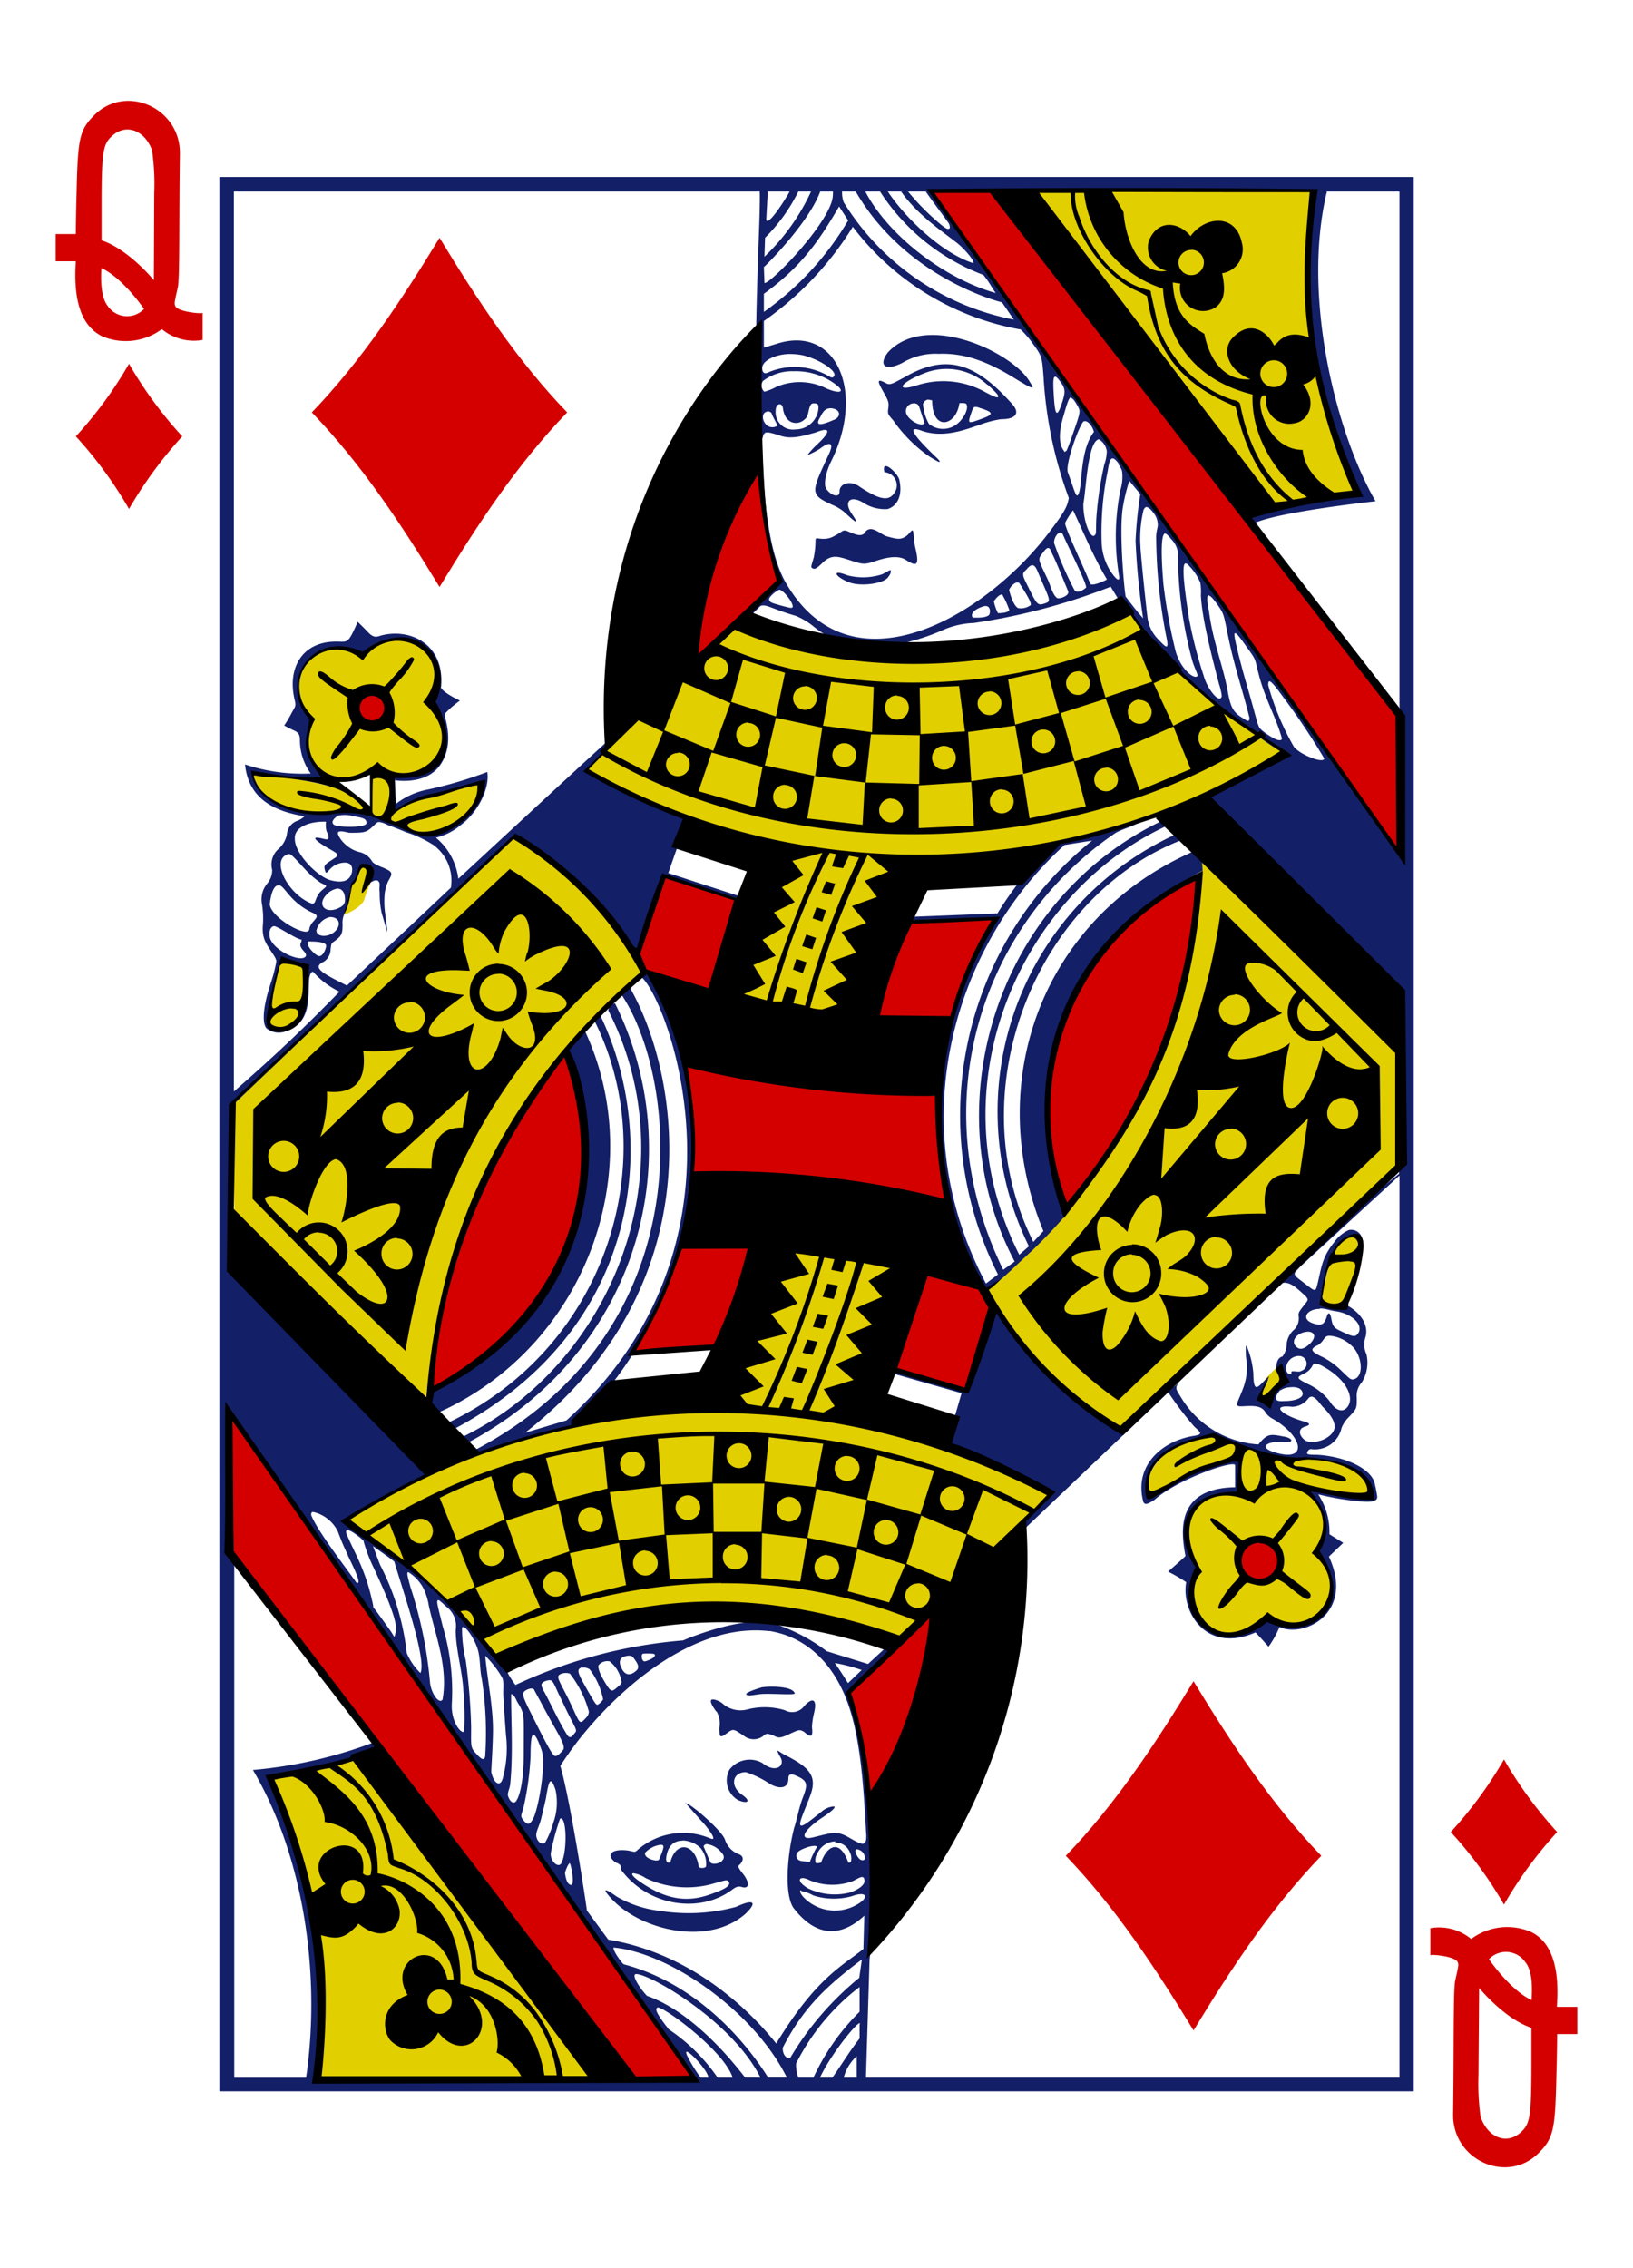 <svg id="Layer_1" data-name="Layer 1" xmlns="http://www.w3.org/2000/svg" viewBox="0 0 180 250"><defs><style>.cls-1{fill:#e2cf00;}.cls-2{fill:#d40000;}.cls-3{fill:#131f67;}</style></defs><title>all_cards</title><g id="g7107"><path id="path6307-8" class="cls-1" d="M113.25,21.08s20.45,29.46,27.38,34.68c.51.24,9.06-1.39,9.06-1.39-4.38-10.45-7.2-21.27-4.36-33.39Zm11.36,46.58c-14.09,4-28.16,7.7-43.44,1.24L64.48,85c-.13.42,20.16,9.16,20.5,8.14-10,26.69,5.57,31.54,15.44,2.17,12.93-1.69,28.44-3.43,41.26-12.3A60.75,60.75,0,0,1,124.61,67.66ZM39.84,72.42c-5.34-3.27-9.52,3.45-5.61,6.81-.46,2-.61,4.88,1.29,6.17,1.75,1.1,5-.05,5.49,0,0,0,.08,3.53-.19,3.52-.51,0-2.42-1.64-3.59-2-4-1.19-9.59-1.78-9.49-1.57s-1,1.15,3.45,3.93c1.65,1,6.87-.13,11,1.18,2.53.79,4.8,2.06,6.18,1.4,3.62-1,5-5.7,4.79-5.67-.12-.14-11,2.78-9.94,3.3l0-4.1c4.27.47,8.13-2.62,3.93-7.91,3.13-3.1-1.25-10.48-7.3-5Zm17.8,18.73c-10.51,10.56-32,30.37-32,30.37l.23,14.79,21,18.72c1.66-19.87,13-38.42,23.77-47.69C71.63,104.52,59.92,92.14,57.64,91.15ZM132.5,94.8c-1.58,12.22-3,28.88-23.81,47.4,3.6,6.11,8.19,12.34,14.79,15.31.47,1.05,19.08-19.19,30.52-28.77l-.06-13ZM38.79,97.42c0,.27-.81,3.48-1,3.39,0,.18,2.12-.78,2.36-1.66s.7-1.82.73-2C40.4,93.88,39.5,96.23,38.79,97.42ZM31,106a17.51,17.51,0,0,0-1.2,7.34c3.72,1.85,4.73-5.87,3.73-6.61A10.3,10.3,0,0,0,31,106Zm115,35.43c-.34,1.54-.27,2,.42,2.3,1.2.52,1.75-.11,2.71-2.62.58-1.5,1.09-3.74.63-4.64-2.28-1.58-3.49,3.79-3.75,5Zm-65.1,13c-15.28,2.41-30.57,3.9-42.7,13.34,1.37-.16,16.07,13.6,16.83,15.54,22.48-10.94,44.3-2.68,44.3-2.68l16.45-15.8c.63-.3-17.89-7.9-21.38-9.18,12.62-33.85-7.36-28.76-13.5-1.22ZM141,150.49a12.21,12.21,0,0,0-2.28,2.57l.79,1.26,2-2.2Zm-14.39,14.24c2.12-.95,9.63-4.59,10-3.75l-.16,3.64c-1.15-.38-8.58.85-4.28,8.48-2.71,6.07,3.32,9.2,7.54,5.19,8.84,3,7.66-5.8,5.83-7.22,1.44-2.23-.37-7-1.27-7,0,0,7.72,1.74,7,.37a6.63,6.63,0,0,0-2.49-2.85c-2-1.31-5.45-.84-8.26-1.42-3-.63-4.94-1.7-7.47-1.85-3.81.35-7.37,3.68-6.37,6.4Zm-86,28.63L30,196.19a78.19,78.19,0,0,1,4.63,15.05,73,73,0,0,1,.29,18.12l30.86.15Z"/><path id="path6309-7" class="cls-2" d="M68.32,229.4c-13.54-19.26-26.09-37.59-42.75-57.79,0,0,0-7.8.08-15.55l51.18,73.15Zm27.42-31.1a80.68,80.68,0,0,0-2.26-11.81l9.34-8.78C101.81,185.56,100.27,191.58,95.74,198.3Zm44.66-27.68c2.09,2.77-1.44,4.3-2.77,3.07C134.93,171.19,138.88,168.61,140.4,170.62ZM47.74,153.18c-1.55,1,2.79-24.14,14.69-37.13C69.68,136.72,56.9,148.31,47.74,153.18Zm58.74-.09L98.57,151l3.72-11s7.64,1.73,7,4A83.63,83.63,0,0,1,106.48,153.09Zm-36.61-4.24a68.1,68.1,0,0,0,5.27-11.33l7.92-.17-4,10.92Zm47.66-15.47c-6.12-12.14,1.09-31.36,14.4-36.66A58.27,58.27,0,0,1,117.53,133.38ZM76.4,129.93a62.33,62.33,0,0,0-.83-12.84,154.81,154.81,0,0,0,27.83,3.7l1,11.63A128,128,0,0,0,76.4,129.93Zm20.21-17.72a59.32,59.32,0,0,1,3.63-10.53l9.65-.45c0-.19-4.12,6.39-5.09,11.15-1.54-.17-8.19-.17-8.19-.17Zm-18.28-2.87c-2.81-1-6.66-1.27-8.16-3.44l2.93-9.24,8.67,2.65ZM102.67,21.1l6.79-.06s32.65,41.64,44.89,57.85c-.41,1.65.14,15.63.14,15.63C137.15,70.2,102.67,21.1,102.67,21.1ZM40.05,79.21a1.53,1.53,0,1,1,2.29-1.94C43.4,78.81,41,80.24,40.05,79.21Zm36.64-6.83c.1-9.65,7-21.1,6.9-20.81-.08,0,1,9.43,2.29,12.41C85.53,64.5,77,73,76.69,72.38Z"/><path id="path6311-0" class="cls-3" d="M24.18,19.51v211H155.83v-211Zm120.57,1.6c-1.07,11.68-1.26,20.72,4.83,32.83-1.1,1.15-9.38,1.48-12,2.84,0,.32.67.89.67.89,2.73-1.27,13.37-2.42,13.37-2.42-4.46-7.74-8.12-22.72-5.36-34.14h8V77.49s.1,10.72.33,16.83c-4.09-5.26-9.36-12.48-12.9-17.94-4.3-6-9.08-13.09-14-19.71-1.45-2.09-3.51-4.8-5.19-7.24-2.65-3.77-4.84-6.69-7.58-10.75-2.93-4.2-5.73-8-9.21-12.89-2.95-4.15-3.09-4.68-3.09-4.68Zm-50.43,0c5,8.62,13.89,11.64,16.13,12.22l1.3,1.9A28.37,28.37,0,0,1,93,22.3a3.12,3.12,0,0,1-.18-1.19Zm-4.92,0a23.56,23.56,0,0,1-5.14,7.19l.07-2.09A19.24,19.24,0,0,0,88,21.11Zm2.41,0a3.27,3.27,0,0,1-.13,1.11c-1.06,3.39-7.6,9.84-7.42,8.87l-.06-1.66c0,.07,4.92-4.79,6.21-8.32Zm-4.77,0c-.51.95-2.41,3.9-2.58,3.11l.17-3.11Zm15,0c.82,1.19,1.57,2.16,2.44,3.37a1,1,0,0,1,.22.62c-.14.33-.53.08-1.61-.88a26.48,26.48,0,0,1-3-3.11Zm-6.63,0H97a23.39,23.39,0,0,0,11.38,9.19c.55.61,1.14,1.72,1.38,2C104.17,30.75,97.92,26,95.38,21.11Zm3.91,0c1.78,2.55,4.56,4.41,6.12,5.63.85.66,2,2,1.85,2.27-3.48-1.1-7.56-5.05-9.43-7.9Zm-6.83,1.65,1,1.54A32.76,32.76,0,0,1,84.2,34.38l0-2c4.46-3.2,6.39-6.41,8.28-9.6ZM94,25a29.77,29.77,0,0,0,18.51,11.32,11,11,0,0,1,1.35,1.58c1,1.38,1,1.44,1.17,3.7a45.81,45.81,0,0,0,2.78,13.29c-.17.88-.32,1.33-2,3.56-6.93,9.33-21.69,18.15-29,6.11-2.42-3.86-2.66-11.25-2.81-15.86,0,0,0-.33.06-.41.18-.84.42-.71,1.73-.35,1.33.57,2.71.11,4.12-.27,1.61-.65,1.74-.15.19,1.29a10.35,10.35,0,0,0-1.12,1.22,9.32,9.32,0,0,0,1.37-.7c1.23-.94,1.53-.58,1.07.45-2,4.37-2.29,4.55.44,5.77a4.79,4.79,0,0,1,1.28.81c1.87,1.75,1.2.81.67,0-.8-1.26-.07-1.92,1.28-1.14a4.37,4.37,0,0,0,2.75.74c1.26-.41,1.64-1.78,1.27-3.29-.3-.84-2-2.31-1.62-.77a1.45,1.45,0,0,1,1,2.4c-.67.91-1.88.42-3.73-.8-1-.76-2.27-.37-2.22.57,0,.63-.87.49-1.45-.32-.33-.45-.1-1.74.5-3,3.84-7.69.61-15.15-6-13l-1.39.42,0-2.94A35.11,35.11,0,0,0,94,25ZM97.91,38.8c-1,1.21-.65,2.28,1.55,1.2a7.07,7.07,0,0,1,4-1c2.77-.1,5.26.77,8.34,2.66,2,1.24,2.33,1.34,1.78.56C111.93,39,102.19,34.25,97.91,38.8Zm-9.41.36c1.92.48,3.77,1.75,3.45,2.28-.12.18-.23.22-.48.09a7.47,7.47,0,0,0-6.89-.44c-.36.15-.56-.08-.56-.51,0-.84,1.42-1.5,2.9-1.56A7.32,7.32,0,0,1,88.5,39.16ZM99.67,41.6c-1.14.59-1.54.91-2,.64-1.16-.63-.91-.13-.19,1.15.51.9.5,1.08.43,1.63s-.07.63.51,1.27a16.08,16.08,0,0,0,3.83,3.9,10.57,10.57,0,0,0,1.24.73c.16,0,.1-.13-.19-.41-2.1-2-3.75-3.82-1.62-3,2.49.81,4.86-.2,6.8-.86a11.36,11.36,0,0,1,1.83-.44c1.79,0,2.21-.75,1.07-1.88C107.47,40,104.25,38.93,99.67,41.6Zm9.2.81c.8.74,1.23,1.14,1.15,1.33s-.71-.14-1.74-.69a9.45,9.45,0,0,0-7.39-.52c-2.29.66-1.61-.38.94-1.37a6.64,6.64,0,0,1,7,1.25ZM87.51,40.92a7.3,7.3,0,0,1,4.78,1.59c.85.73.23.9-1.15.33a6.56,6.56,0,0,0-5.56-.2,6.42,6.42,0,0,1-1.33.54A.94.94,0,0,1,84.09,42,5.33,5.33,0,0,1,87.51,40.92Zm28.8.6c.13,0,.32.21.61.61.52.73.54,1.09.11,2.37-.53,1.57-.74,1.31-.87-.87C116.07,42.21,116.07,41.51,116.31,41.52Zm1.74,2.36c.2,0,.43.32.8,1,.26.51.2.66-.61,3-.34,1-.66,1.78-.67,1.78-.25.2-.22.18-.32,0-.58-.73-.54-2.17,0-3.89.37-1.31.58-2,.84-2Zm-15.75.17c.06,0,.45.08.45.08,0,3.51,2.68,2.8,3,.31,0,0,.67-.07.77.1.32.52-.42,2-1.54,2.51a2.48,2.48,0,0,1-2.59-.33,5.25,5.25,0,0,1-.65-2.19.69.69,0,0,1,.52-.48Zm-1.62.41h.08a.55.55,0,0,1,.57.41l.58,1.78c-.43.51-2.06-.52-2.06-1.3a.87.87,0,0,1,.83-.89Zm-11.06,0c.41,0,.56,0,.6.39a2.51,2.51,0,0,1-2.53,2.48,1.91,1.91,0,0,1-2.19-2.06c0-.84.72-.94.8-.28.23,1.91,1.87,2,2.61,1C89.19,45.54,89.13,44.52,89.62,44.46Zm17.89.39a1.39,1.39,0,0,1,.5.12c1.51.47,1.55.7.26,1.17-1.53.55-1.63.62-1.27-.45C107.2,45.1,107.26,44.86,107.51,44.85ZM91.58,45c1.11.07,1.21,1,.23,1.32-1.46.64-2,.6-1.39-.35C90.73,45.32,91,45,91.58,45Zm-7,.33a.77.77,0,0,1,.45.17c.17.51.45.9.67,1.42a1,1,0,0,1-1.12,0c-.7-.56-.58-1.53,0-1.54Zm35,1.09c.44,0,.88.69,1,1.19-1.51,1.94-1.28,5.56-1.63,6.65-.3.88-.4.12-1.24-2.18-.34-.93,1.37-5.55,1.77-5.65Zm1.55,2a1.83,1.83,0,0,1,.87,1.33,4.83,4.83,0,0,1-.28,1.46,39.91,39.91,0,0,0-.87,5.82c-.06.93,0,1.77-.1,1.85-.45.89-1.41-1.5-1.33-3.4.3-1.52.47-6.85,1.71-7.06Zm2.13,2.74a2.28,2.28,0,0,1,.42.77A4.9,4.9,0,0,1,123.5,54a26.2,26.2,0,0,0-.14,9.53c.09.69-.4.34-1.13-.86a6.43,6.43,0,0,1-.79-2.65,33.35,33.35,0,0,1,.65-8.06c.19-1.12.32-2.1,1.23-.84ZM124.48,53l1.21,1.46a46.12,46.12,0,0,0-.52,5.14,80.35,80.35,0,0,0,.83,8.55c-.74-.83-1.09-1.32-1.91-2.37-.09,0-.8-7.18-.31-9.93a20,20,0,0,1,.7-2.85Zm1.9,2.9c.2,0,.46.22.79.67a2.06,2.06,0,0,1,.45,1.26c0,.38-.17.67-.18,1.33a59,59,0,0,0,1.18,11.32c.24,1.29-.22.76-1-.06a4.2,4.2,0,0,1-1.09-2.09c-.08-.21-.83-7.53-.82-8.08a13.13,13.13,0,0,1,.35-4.08C126.16,56,126.26,55.88,126.38,55.88Zm-4.41,8s-1.41.73-1.79.47c-.59-1.62-2.75-6-2.78-6.73a8.4,8.4,0,0,1,.88-1.4C119.47,58.76,120.54,61.39,122,63.84Zm-26.6-5.21c-.43.5-.94.29-2-.16-.53-.16-.45.05-1.32.5a2.35,2.35,0,0,1-1.36.36c-.59,0-.8-.21-.8.2a9.9,9.9,0,0,1-.18,1.8c-.19.73-.35,1.05-.25,1.17.3.28.55.11,1.18-.5,1-1,1.76-.72,2.93-.35,1.33.43,1.61.59,2.82.17,1.72-.6,2.76-.6,3.45-.17,1.18.75,1.54.71,1.05-1.35-.16-.66-.17-1.68-.27-1.86s-.41.37-.72.58c-.6.41-.91.4-2.27,0C96.87,58.72,96,57.86,95.37,58.63Zm21.8.26c.53,1.24,2.62,5.35,2.55,5.81-.4.37-1,.63-1.27.31A36.81,36.81,0,0,1,116.24,60c-.25-.51.51-1.81.93-1.07Zm11.22-.15c.15,0,.45.29.68.6a2.56,2.56,0,0,1,.78,2.09,44.74,44.74,0,0,0,1.6,11.43c.21.66.6,1.46.56,1.57-.36.51-2-.85-2.48-2.93a60.14,60.14,0,0,1-1.29-7.18c-.27-3.16-.27-5.41.15-5.58Zm-12.53,2c.6,1.15,1.36,3.15,1.87,4.35.23.51-1,.93-1.23.75-.48-.36-.7-1.35-1-2-1-2.16-1.17-2.21-.62-2.88C115.2,60.59,115.61,60,115.86,60.79Zm14.88,1.32c.09,0,.21.09.35.27a5.91,5.91,0,0,1,1.22,1.85,7,7,0,0,1,.06,1.42c.11,1.89.61,4.46,2,9.74a7.11,7.11,0,0,1,.3,1.29c-.13,1-1.56-.61-2-2.23a48.74,48.74,0,0,1-1.62-6.36c-.53-3.45-.83-6-.36-6Zm-16.14,1.4c1.19,2.75,1.28,2.75.54,3s-.84.15-1.76-1.73c-.68-1.36-.81-1.54-.25-2C114,61.7,114.23,62.67,114.6,63.51Zm-16.49-.66c-.14,0-.53.3-.93.46a6.83,6.83,0,0,1-3.78.09c-1.87-.75-1.34.23.32.82,1.28.43,3.84.1,4.23-.7C98.19,63.26,98.28,62.85,98.11,62.85Zm14.27,1.45c1.06,1.63,1.37,2.28,1.2,2.41a1.84,1.84,0,0,1-1.35.31c-.44-.21-.81-1.22-1-2C111.36,64.63,112.05,63.94,112.38,64.3ZM85.89,65c.48,0,1.7,1.64,1.46,1.94-.07.15-.53,0-1.61-.29-.36-.13-1.17-.24-.92-.76A3,3,0,0,1,85.89,65Zm25.36,2.25c-.11.28-.91.35-1.25.33a5,5,0,0,1-.45-1.29c.12-.24.66-.86.93-.74A9.25,9.25,0,0,1,111.25,67.24Zm22-1.59c.17,0,.46.31.9.92.82,1.17.71,1.09,1.29,3.87.67,3.17,1.47,5.42,2.28,8.65,0,.54-.21.4-.81,0-1-.59-1.3-1.25-1.6-3-.53-2.83-1.64-5.46-2.06-8.8-.23-1.11-.24-1.71,0-1.71Zm-24.59,1.14c.58,0,.5.86.34,1-.43.37-1.59.26-1.78.28C106.76,67.37,108.28,66.81,108.65,66.79Zm27.52,3c.17,0,.63.66,1.48,1.85s.64,1,1.13,2.85c.69,2.6,1.83,4.48,2.51,6.88,0,.27-.34.24-.66.11a7,7,0,0,1-1.69-1.13c-.36-.38-.36-.87-1.42-4.51-.38-1.31-.48-1.65-1-3.65-.4-1.66-.58-2.43-.39-2.4ZM47.49,77.58c2.78,5.1,1.75,7.36-4.23,8.07-.43-.06,0,2.61,0,3.81,3-1.71,6.63-2.11,10-3.18-.91,2.9-2.51,6.19-7.34,5.68-5.06-3.89-11-1.55-15-3.13a5.3,5.3,0,0,1-3.06-3.66c2.63.26,5.6.82,8.15.64-2.78-2.14-2-5.1-1.58-6.46-3.26-4.09-.54-8.7,4.2-7.63A9.89,9.89,0,0,1,40,72.3c4.57-4.07,9.86-.24,7.51,5.28Zm92.43-2.48c.19,0,.61.47,1.45,1.64a76.82,76.82,0,0,1,4.6,6.87c-.11.6-2.7-.45-3.35-1.3a29,29,0,0,1-2.83-6.79C139.79,75.26,139.82,75.11,139.92,75.1ZM38.75,89.94c1.29.19,1.66.29,1.64.8s-3.13.48-3.57.17.1-.81.44-1a3.41,3.41,0,0,1,1.49,0Zm89.49.46c-18.13,8.53-25.56,31.25-16.4,48.65l-1.26.91c-9-18.4-2.3-38.12,12.28-48.08.6-.42,1.9-.74,2.51-1.14,0,0-6,1.35-8,2.13a5,5,0,0,0-2.89,1.81,39.87,39.87,0,0,0-4.54,6l-9.36.37v.35l9.19-.21c-9.46,15.53-7.13,30.31-1.29,40.65l.14.1c.34.22,1.24-.43,3.09-2.18.76-.72,1.73-1.62,2.14-2a54.28,54.28,0,0,0,3.9-4.16c-6.36-12.93-.09-29.95,14.81-37.63a15.16,15.16,0,0,0-.16-1.65s-.57-.51-.9-.45c-16.59,7.28-23.24,25.37-16.49,41.82l-1.11,1.2c-8.48-17,.62-38.32,16.48-44.35,0-.39-.35-.88-.77-.58a33.61,33.61,0,0,0-16.2,45.41l-1.06.93c-9.55-18.89.51-40.05,16.28-47.28.46-.11-.42-.68-.42-.68Zm-92.31.17s-.12,1,.24,1.35c.16.72-.1.64-.71.49-1.51-.35-.33.5.9,1.19s1,.66,0,1.33c-.71.45-.64.62-.54,1,.14.51.24.17.53-.1A2.27,2.27,0,0,1,38,95.08c.83,0,.91.66.76,1.18-.32,1.08-1.44,1-2.36.75-1.5-.44-3.94-3-3.9-4.55C32.4,91.09,34.28,90.51,35.93,90.57Zm6.74.34c.58.21,1.31.49,2.11.83a12.57,12.57,0,0,1,3,1.4,4.88,4.88,0,0,1,1.92,4.7L38.24,108.63,37,108c-1.92-1-2.38-1.49-1.31-2a1.65,1.65,0,0,0,.75-1.38c.1-.73.06-.61.51-.94.77-.59.8-.83.81-1.81a2.3,2.3,0,0,1,.3-1.34,6,6,0,0,0,.52-1.77c0-.12,0-.44,0-.55a1.67,1.67,0,0,1,.46-.92,4.1,4.1,0,0,0,.47-1c.32-.9.26-.77.78-.67.74.15.63.58.55,1.27,0,.34-.26.57-.18.5a2.71,2.71,0,0,1,.65-.34c.24-.06.48,0,.54.4,0,.21-.06.59,0,.89a10.17,10.17,0,0,0,.22,2.29c.85,2.91.68,2.51.39.08a9.35,9.35,0,0,1-.06-2.14,4.33,4.33,0,0,1,.4-1.46c.5-.87.52-1-.56-1.47-.41-.16-1.1-.44-1.24-.72a2.17,2.17,0,0,0-1.36-1c-1.64-.38-2.6-2-2.36-2.2s.81,0,1.23.07c1.5,0,1.82,0,2.48-.6.35-.3.51-.57.79-.59a3,3,0,0,1,.9.3Zm77.71,1.74A38.84,38.84,0,0,0,110,140.47l-1.32,1c-9.62-18.11-3.16-37.65,8.66-48.33ZM31.83,94.13c.27,0,.57.37,1.64,1.51a10.24,10.24,0,0,0,1.88,1.67c.9.43.7.26-.05,1-.76.87-.34,1.59-1.26,1.15C31.66,98.32,30,95,31.53,94.24A.93.93,0,0,1,31.83,94.13Zm-1.19,3.46a.41.41,0,0,1,.19,0c.29.07.65.62,1,1a7.44,7.44,0,0,0,2.4,1.91c.84.37.86.46.27,1.11a2,2,0,0,0-.39.68c0,.15-.06.36-.24.39-.93.18-4-1.69-4.14-3C29.86,98.52,30.17,97.62,30.64,97.59Zm6.55.35c.53,0,.85.47.84,1.24,0,.53-.3.75-.91,1-1.32.49-2.12-.45-1.21-1.48A2.1,2.1,0,0,1,37.19,97.94Zm-.8,3.14c1,0,1.27.84.55,1.56s-2.06.67-2.06-.07A1.93,1.93,0,0,1,36.39,101.08Zm-6.14,1c.67.2,2.3,1.37,3,1.5,0,.4-.44.51.23,1.25.31.33.34.56.07.71-.82.43-3.65-.94-3.84-2.35C29.64,102.5,29.87,102.1,30.25,102.08Zm3.7,1.69c1,0,2.07.07,2,.53s-.44,1.23-.88,1.06a1.82,1.82,0,0,1-.58-.44C33.93,104.42,33.79,103.76,34,103.77Zm36.83,4c2.83,2.56,13.14,29.3-8.34,48.79l-4.56,1.36C78.51,141.8,75.08,118.88,69.51,109c0-.29-.08-.26-.59.21s-.5.49-.32.56c6.29,9.65,8.64,36.9-16.14,50-.41.43.43.37.43.37,0-.36,11.15-3.05,10.37-3.12,10.36-9.12,19.38-30.89,8.15-49.86-.27-.18-.63.59-.63.59Zm-3.58,3-.15.6c9,17.59.41,39.15-16.3,47.12a5.15,5.15,0,0,0,.89.49c19-10.18,24.42-31.71,16.15-48.39Zm-1.5,1.24-.11.64c7.44,15,1.54,35.75-16.23,44.18-.17.91,0,.64.84.6,20.55-11,22.48-31.88,16-45.45Zm-1.28,1.8c-.58.76-1.64,1.16-2,2.14,6,15.73-1.74,30.88-14.81,37.26,0,.79-.58,2.75.81,2.44,16.14-7.29,23.16-26.66,16.1-41.91Zm81.07,30.41c.59,0,1.12.22,1.67.3,2,.25,3.31,1.71,2.41,2.6-.29.29-.7.12-2-.51-.6-.3-.7-.57-.82-1.23s-.31-.87-.51-.25-.42,1-1.11.84C143.21,145.58,143.94,144.26,145.49,144.27ZM124,157.66c-4.81-2.72-10.76-7.63-14.16-13.21a81.74,81.74,0,0,0-3.67,8.91l-7.56-2.1-.08.16,7.46,2.14-.72,2.48c-.08.27-1.24,3.1-1.24,3.1l11.67,5.43a19.74,19.74,0,0,1-2.52,2.9,2.28,2.28,0,0,0-.58,1.36l16.17-15.37a37,37,0,0,0,2.87,3.78c.72.66.95.82.1,1-3.8.56-6.75,3.42-5.72,7.27.16.43.5.27,1.22-.18,2.52-2.28,8.69-4.39,8.9-3.85l0,2.45c-6.63.1-5.95,5-5.47,7.57,0,.06-1.92,1.73-1.92,1.73a16.15,16.15,0,0,1,2,1.16c-.58,3.24,2.19,7.95,7.64,5.54.47.48.92,1,1.44,1.57a10.7,10.7,0,0,0,1.2-2.16c2.71,1.22,8.32-1.51,5.45-7.77l1.58-1.51-1.52-.95a7.57,7.57,0,0,0-1.24-4.4,29.27,29.27,0,0,0,4.45.76h0c1.17.1,2.15.13,2.05-.57a15.12,15.12,0,0,0-.31-1.55c-.57-1.64-3.49-2.85-6.33-3-.47,0-1,0-1.07-.13s.15-.54.46-.49a3,3,0,0,0,3.32-2.33,3.44,3.44,0,0,1,.83-1.23c.81-.88.87-.86.85-2.13a2.2,2.2,0,0,1,.56-1.68,4.1,4.1,0,0,0,.51-3.09,2.5,2.5,0,0,1-.14-1.78c.48-1.47-.57-2.81-1.94-3.58-.11,0-.08.08-.17.19a4.12,4.12,0,0,1-2.77-.51c-.31-.15,1.06-8.12,3.91-7.41.48.29.68,1.67.64,1.7.13,0,.2-.81,0-1.36a1.24,1.24,0,0,0-1.48-.94A4,4,0,0,0,147,137c-1.33,1.69-1.34,2.77-1.79,4.57-.21.85-.24.8-1.42-.12-.84-.66-1.26-.87-1-1.26.13-.17.68-.72.68-.72l10.79-9.9V229H95.45l.4-13.06c1.1-9-.83-27.75-2.28-29.52,1.12-1.26,4.61-4.29,4.41-4.43l-.46-.28-1.84,1.7L91.13,182a19.82,19.82,0,0,0-6-3.1c-3.35-.86-9.82,1.88-9.82,1.91a53.8,53.8,0,0,0-18.49,4.91A8.93,8.93,0,0,1,55.77,184c-5.33-7.38-10.56-11.52-17.71-16.57l9.06-5L25.65,140.11,25.46,122l31.1-29.63c.18-.51,9.92,6.86,13.54,12.85a72.35,72.35,0,0,1,3.07-8.47c.12-.26,6.19,2.24,8,2.35a.71.71,0,0,0,.49-.27l-8-2.6,1.64-4.68s.57-1.27-.07-1.48c-3.66-1.18-7.09-3.26-10.58-5,0,0,1.63-1.8,1.66-1.88s.68-1,.52-1.38C65,83.45,50.52,96.86,50.52,96.86a7,7,0,0,0-2.47-4.53A6.47,6.47,0,0,0,50.71,91c2.13-1.54,3.29-4.3,3-5.91A46.12,46.12,0,0,1,47.28,87a8.28,8.28,0,0,0-3.63,1.6L43.53,86s3.43.6,5-1.69c1.37-2,.8-4.25.49-5.41,0-.25,0-.22.55-.77.44-.4,1.12-.91,1.12-.91s-1.78-.82-2.08-1.42c.48-4.76-3.34-6.6-6.57-5.76-.6.19-.89.3-1.61-.5-.1-.12-1-1-1-1s-.38.87-.58,1.25c-.63,1.25-.81.87-2.17.94-3.46.17-5,3-4.21,6.37.19.8.1.68-.43,1.69-.27.52-.71,1.18-.71,1.18s.64.35,1.07.54c.63.28.66.61.66,1.24a6.35,6.35,0,0,0,1.19,3.51,20,20,0,0,1-7.24-1c.38,3.76,3.16,5.16,6.56,5.71a2.71,2.71,0,0,1-.73.48A1.72,1.72,0,0,0,31.62,92a2.92,2.92,0,0,1-.86,1.52A2.27,2.27,0,0,0,30,95.87a2.27,2.27,0,0,1-.54,1.51,2.74,2.74,0,0,0-.58,2.29,9.71,9.71,0,0,1,.1,2.27c-.14,1.56.42,2.15,1.13,3.25.46.71.36.73.26,1.25-.26,1.24-.53,1.88-.8,2.82-.62,2.11-.65,3.72-.14,4.13a2.15,2.15,0,0,0,2,.31c3-.93,2.49-3.88,2.65-5.86.09-.51.26-.75.43-.73a9.29,9.29,0,0,0,2.91,2.2c-4,4.07-6.57,6.56-11.64,11V21.11H83.74s.06.83-.08,4.41c-.25,7.29-.56,14.93-.08,22.36a67.23,67.23,0,0,0,.4,7.65c.36,2.48.52,5.15,1.68,7.46.47,1.25.49,1.15-1.29,2.79a7,7,0,0,0-1.59,1.81s0,.24.1.14.73-.71.8-.8c.49-.56,1.29.17,4,.94A7.55,7.55,0,0,1,89.61,69c4.11,3.45,9.9,2.37,14.22.49a9.26,9.26,0,0,1,3.5-.82,68.64,68.64,0,0,0,15.1-4l.95,1.56a.63.63,0,0,1,.62.33c4.2,7.91,17.92,17,17.68,16.53l-9,5c6.53,8,21.54,21.68,21.54,21.68v19.6a131.51,131.51,0,0,0-11.48,10.44c-1,1-1.73,1.57-1.35,1.59.92-.14,1.71.76,2.45,1.38.47.53.36.48-.19,1.2-.38.5-.52.64-.52,1a1.76,1.76,0,0,1-.62,1.7,2.47,2.47,0,0,0-.68,1.38,2.4,2.4,0,0,1-.47,1.46c-.67.14-.74,1.12-.62,1.56a1.42,1.42,0,0,1,.45,1.3c-1.35,1.46-2.77,2.73-1.86.68a6,6,0,0,0,.55-1.39s-.65.67-1,1c-.52.48-.71.2-.73-1.29a9.65,9.65,0,0,0-.73-3c-.11-.17-.13.12-.08,1.21a6.42,6.42,0,0,1-.26,3.27c-.69,1.93-1.17,2.2-.06,2.14s1.93-.08,2.39.55a2.21,2.21,0,0,0,.78.78,8,8,0,0,1,2,1.52c1.55,1.68,1.11,3.18-1.89,2.16-1.58-.53-.55-1.21,1.15-1.05,1,.09,1.22-.29.32-.57-1.68-.31-2-.5-3.06.82a10.76,10.76,0,0,1-8.52-5.17c-.53-.88-.69-1-.32-1.55.14-.2.05-.14-.2.14s-.92.5-1.14.69c-1.57,1.56-3.15,3.23-4.56,4.49Zm20.26-10.88c.79.09.77.75.06,1.39s-1.11.6-1.49.22C142.22,147.73,143.06,146.77,144.3,146.78Zm2.3.45a4,4,0,0,1,2.41,1.09c1.15,1,1.41,3.27.36,3.67-.45.16-.52,0-1.46-.89a8.37,8.37,0,0,0-2-1.48c-1.38-.65-1.56-.9-.62-1.35a1.8,1.8,0,0,0,.57-.53C146.09,147.36,146.16,147.24,146.6,147.23Zm-1.5,3.08a2.16,2.16,0,0,1,.81.32c2.34,1.28,3.48,3.27,2.69,4.4-.52.74-1.36.46-2-.59a6.44,6.44,0,0,0-2.42-1.9c-1.25-.63-1.28-.72-.37-1.16a1.83,1.83,0,0,0,.83-.74c.21-.37.23-.34.47-.33Zm.75,4.76c1.76,1.75,1.56,2.7.41,3.42-.78.49-2,.61-2.45.2-.67-.58-.65-1.24.09-1.45s.43-.43-.22-.59c-2.29-.65-3.7-1.86-1.2-1.59a2.31,2.31,0,0,0,1.78-.93c.54-.65,1.27.62,1.59.94Zm-120.53.67L76.79,229H35.2c1.46-11.65-1.48-24.58-5.36-33A126,126,0,0,0,42.14,193L41.32,192a50,50,0,0,1-13.44,3.09c5.55,9.42,7.53,22.41,5.86,33.92H25.82V172.13Zm9.22,10.91a4,4,0,0,1,2.76,2.2,24.43,24.43,0,0,0,1.05,2.48c0,.2,1.8,3.42,1,3.14C37.8,172.35,35,168.75,34.3,167,34.3,166.76,34.33,166.65,34.54,166.65Zm5.57,3.21a17,17,0,0,0,1.07,2.84c1.11,2.39,2.83,6.14,2.48,7.2-.23.72,0,.68-.62-.2-.31-.44-1.27-1.78-1.5-2.09-.57-.75-.19-.06-.51-1.29-.77-3.47-2-5.29-2.82-7.32C37.93,168,39.74,169.48,40.11,169.86Zm1,.53c.15.11,2.2,1.54,2.4,1.75.73,2.57,3.62,10.8,2.87,12.26a6.61,6.61,0,0,1-1.51-2.21,27.69,27.69,0,0,0-2.93-9.7C41.55,171.61,41.25,170.73,41.1,170.39ZM45,173.28A4.69,4.69,0,0,1,46.64,175a6.91,6.91,0,0,1,.63,2c.74,3.35,2.15,6.76,1.51,10.34-.39.53-1.25-.68-1.38-1.88a46.54,46.54,0,0,0-2.16-10.53C45,174,44.77,173.31,45,173.28Zm3.28,3.08c.14,0,.42.26.89.71a2.68,2.68,0,0,1,1.06,2.6c0,2.1.73,4.49.84,6.61a31,31,0,0,1,.1,4.56c-.27.37-1.46-1-1.37-3a25,25,0,0,0-1-8.59c-.49-2-.74-2.82-.53-2.86Zm95.23-12.46c3.69,2.36,2.39,6.71,1.6,7.25,5.09,6.41-2.82,9.69-5.33,7.38-3.72,3.68-10.1.6-7.64-5.47,0,0-4.67-8.88,4.54-8.29,0,0,.16-3.59-.1-3.76-3.29-.22-7.76,2.94-9,3.81-.7.42-.86.22-.86.22-.17-1.86-.18-2.72.58-3.76,1.33-1.81,3.52-2.42,6.4-3.05,3.56,1.09,7,2.81,10.26,2.54a11.34,11.34,0,0,1,5.44,1.25c1.19.56,1.81,2.65,1.81,2.65C149.27,165.65,143.46,163.9,143.46,163.9Zm-1.75-13.18a1.43,1.43,0,0,1,1.45-1.26.84.84,0,0,1,.23,1.64c-.25.21-1.06-.09-1.1.13.06.39-.34.23-.42.09A1,1,0,0,1,141.71,150.72Zm-.59,2.51a2,2,0,0,1,1-.32c.55-.06,1.26,0,1.41.6s-.93.9-1.82.91c-.45,0-1,.1-1.1-.22s.31-.84.49-1ZM29.57,112.7c.71-2.46.27-3.84,1.45-6.88l2.89,1a16.3,16.3,0,0,1-.46,4.64C32.87,113.07,31,114.4,29.57,112.7Zm21.49,66.63c.34,0,1.18,1.23,1.55,2.31s.24,2.28.49,3.37a39,39,0,0,1,.38,8.55c-.08.56-.44.34-.93-.2-.72-.77-.62-.79-.62-3a65.89,65.89,0,0,0-.59-7.34,15.26,15.26,0,0,1-.41-3.63C51,179.36,51,179.32,51.06,179.33Zm33.74.44c3.72.59,6.69,3.12,8.39,7.28s2,10,2.3,15.32c0,1.27-.54.95-1.92.16s-1.82-.52-4,0c-1.37.31-1.25-.62,1-2.15.77-.5,1.66-1.17,1.37-1.27a2.25,2.25,0,0,0-1.33.53c-2.21,1.78-2.81,2.22-2.17.49.16-.44.67-1.66.88-2.24.8-2.17-.12-3.1-2.84-4.48-.68-.34-1.13-.92-.45.28.56,1-.59,1.78-2,.63a2.82,2.82,0,0,0-3.62.73,2.51,2.51,0,0,0,.94,3.36c1.08.46,1.48.13.44-.59-1.35-.93-1.08-2.49.42-2.49a10.66,10.66,0,0,1,2.69,1.32c1.19.64,2,.37,2-.59,0-.64.37-.59,1.15-.2,1.05.52.94,1,.38,2.44-.37,1-.56,2.16-.91,3.22-.88,3.56-1,7.59,0,8.85,2.61,3.35,5.38,3,7.75.78l-.1,3.67c-2.42,1.93-5.25,3.25-9.61,10.42-1.52-1.9-8-9.69-18.51-11.45l-2.36-3.21c0-.2-1.76-11.95-2.93-15.94,0,0,1.29-2,2.47-3.41,4.7-5.77,12.64-12.37,20.57-11.44Zm-13.65,3.34c-.4.13-.53-.67-.31-.83a6.21,6.21,0,0,1,1.14,0C72.34,182.32,72.34,182.73,71.15,183.11Zm-17.66-.6a11.21,11.21,0,0,1,1.79,2.28c.34.5.15,1.34.2,2.16.07,1.17.2,3.1.29,4.28a12.41,12.41,0,0,1-.4,4.94c-.34.84-1,.26-1.22-.88,0-.28.19-3.11.19-4.66C54.34,188,53.65,184.65,53.49,182.51Zm15.84,0a.45.45,0,0,1,.45.16c.56.72.79,1.15.28,1.54-.68.57-1.3.43-1.68-.65C68.14,182.78,68.71,182.53,69.33,182.49Zm-2.09.64a3.51,3.51,0,0,1,1.27,2.24c0,.21-.23.39-.63.72s-.54.35-1-.36c-.7-1.1-1-1.83-.9-2.21A1.26,1.26,0,0,1,67.24,183.13Zm24.74.14a20.06,20.06,0,0,1,3,.78l-1.51,1.45C93,184.75,92.51,184,92,183.27ZM65,184a8.07,8.07,0,0,1,1.48,3.31,1.62,1.62,0,0,1-.6.59c-.18.05-.35-.27-1-1.38-1.09-1.92-1.41-2.47-.84-2.7A1.28,1.28,0,0,1,65,184Zm-2.2.45a11.92,11.92,0,0,1,2.11,4.21,1,1,0,0,1-.22.58c-.92,1-.68.82-2.05-2-1.15-2.29-1.45-2.52-.69-2.78a1.5,1.5,0,0,1,.85,0Zm-2.18.75c.4,0,.51.66,1.29,2.18,1.3,2.86,1.79,3.26,1.5,3.57-.37.46-.58.78-.93.22-.78-1.27-1.56-2.9-2.29-4.33-.59-1.06-.64-1.19-.27-1.45a1.37,1.37,0,0,1,.7-.19Zm23.27.81c-.49.14-2.46.76-1.26.87.25,0,.87-.13,1.3-.16,1.22-.08,3.76.15,3.67-.08C87.34,185.78,84.53,185.86,83.87,186Zm-25,.27s.32.61.63,1.16c1.86,3.56,2.89,4.86,2.56,5.43-.27.34-.69.77-.94.67s-.93-1.34-2.26-4-1.51-2.94-.8-3.29c.28-.13.63-.23.81,0ZM57,187.56c.85,1.38.74,1.2.73,5.69,0,2.79-.37,4.58-.83,5.26-.25.36-.68.15-.9-.55-.1-.32.18-.8.24-1.31.33-3.37.1-6.73.1-9.91C56.64,186.71,56.9,187.34,57,187.56Zm22,1.1a2.62,2.62,0,0,1,.29,1.78c0,1.07.08,1.15.82.61s.71-.51,1.89.28a1.73,1.73,0,0,0,2.15,0c.4-.37.54-.2,1.07-.06.59.32.76.37,2-.24.85-.37.88-.42,1.39-.16.88.78,1,.5.89-.52a8,8,0,0,1,.21-1.45c.45-1.81-.27-1.83-1.21-.68a1.67,1.67,0,0,1-2,.28,7.64,7.64,0,0,0-4.09-.09,3,3,0,0,1-2.81-.68c-.35-.29-1.13-.55-1.22-.33s.09.58.57,1.25ZM58.8,191.2c.19,0,.48.52.9,1.7.55,1.52-.41,6.82-1,7.68-.3.46-.5.74-1.12-.1-.25-.38-.06-.49.19-1.53a32.81,32.81,0,0,0,.71-5.34c0-1.55.09-2.36.3-2.41Zm1.92,5.14c.14,0,.3.31.51.92a6.61,6.61,0,0,1-.24,3.65,10,10,0,0,1-.86,2.11c-.13.35-.83.23-1-.56-.12-.51.3-1.13.5-1.93s.44-1.82.55-2.33C60.37,197,60.52,196.33,60.72,196.34Zm14.87,2.35h-.06s1.45,1.64,1.85,2.09c.21.18,2,2.34.88,1.84A7.65,7.65,0,0,0,70.17,204c-.25.24-.46,0-1.23-.06-1.56-.12-2.13.5-1.18,1.27.15.12.45.17.59.36s.09.49.15.57c3,4,8.64,4.79,12.17,2.17.44-.33.69-.44,1.1-.32.82.24.89-.44.17-1.4-.32-.41-.71-.89-.48-1,.45-.39.67-1-.11-1.25a2.54,2.54,0,0,1-1.44-1.58c-.35-1-3.8-4-4.32-4Zm-13.76,1.75c.66,0,.69,3.86,0,5-.38.45-1.23-.38-1.11-1.23a27.07,27.07,0,0,1,1-3.72.3.3,0,0,1,.18-.09Zm13.43,2.42a3,3,0,0,1,1.91.78,2.74,2.74,0,0,1,.66,2.06c-.07.25-.75.24-.81.05-.38-2.55-2.46-2.93-3.12-.54,0,0-.43.37-.48-.33.14-1.36.78-2,1.84-2Zm16.76.22a1.71,1.71,0,0,1,1.62,1,1.58,1.58,0,0,1,.16,1.12c-.07.16-.29.09-.29.09-1.06-2.89-2.5-1.55-3,0,0,0-.54.17-.61,0a1.32,1.32,0,0,1,.19-1,2.26,2.26,0,0,1,2-1.33Zm-14.13.18a2.41,2.41,0,0,1,1.49.77c.49.48.53.78.14,1.14-.23.22-1.07.43-1.24.05l-.7-1.64c-.07-.16.14-.31.31-.32Zm-5.09.08c.42,0,.5.1-.15,1.62-.14.33-1.83-.15-1.51-.78A2.8,2.8,0,0,1,72.8,203.34Zm16.9.12a.45.45,0,0,1,.36.09,10.35,10.35,0,0,0-.79,1.67c-.6-.08-1.32,0-1.45-.48s.12-.75,1-1.07A3.1,3.1,0,0,1,89.7,203.46Zm4.93.41a1,1,0,0,1,.71,1c-.06.21-.36.22-.58.05a1.66,1.66,0,0,1-.48-.9C94.35,203.8,94.43,203.8,94.63,203.87Zm-31.82,1.49c.19.37.55,2.45.13,2.4s-.59-.73-.66-1.3C62.27,206.34,62.63,205.37,62.81,205.36Zm7,1.11a3.31,3.31,0,0,1,1.35.53,10.61,10.61,0,0,0,7.13.71c1.44-.38,1.81-.59,2-.35.34.42-.2.84-2.23,1.52-2.23.74-4.54.62-7.58-1.52-.82-.57-.92-.85-.68-.89Zm25.42.58c.38.7-.91,1.36-1.56,1.55a6.78,6.78,0,0,1-4.66-.49l-.28-.19c-1-.72-.57-1.23.5-.68a6.51,6.51,0,0,0,4.74.11C94.63,207.05,95.05,206.67,95.26,207.05Zm-28.45,1.31c-.13,0,.09.35.54.83,3.13,3.5,10.61,5.41,14.81,1.79,1.31-1.23,1.11-1.78-1-.8a20,20,0,0,1-8.38.44A12.29,12.29,0,0,1,68,209.06c-.73-.52-1.11-.73-1.22-.7Zm21.61.1a3.61,3.61,0,0,1,1.25.46,7.42,7.42,0,0,0,4.27.08c1.66-.62,2,.16.42,1a4.79,4.79,0,0,1-5.59-.72c-.44-.39-.67-.88-.48-.92C88.31,208.39,88.39,208.46,88.42,208.46Zm-20.78,6.2c6.18.56,15.49,7,19.12,14.33H84.67c-3.65-5.77-9.26-10.74-15.92-12.48-.27-.2-1.25-1.59-1.11-1.85ZM95,216l-.29,2a33.27,33.27,0,0,0-7.64,8.88c-.58,0-.86-.73-.77-1.21,2.25-4.42,4.94-6.87,8.7-9.69ZM70.1,217.59c1.41-.1,10.62,5.17,13.72,11.4H82.13c-3.49-4.53-7.37-7.81-10.81-9C70.48,219.11,69.56,217.63,70.1,217.59ZM94.75,219v2.74A24.86,24.86,0,0,0,89.66,229H88a3.9,3.9,0,0,1-.25-1.55,24.28,24.28,0,0,1,7-8.44Zm-14,10H79.1a20.13,20.13,0,0,0-5.38-5.32c-.78-1-1.65-2.16-1.3-2.35,0-.71,7.35,4.56,8.34,7.67Zm14-5.9,0,1.58c-1.12,1.43-2.06,3-3,4.32H90.38c1.29-2.77,4.52-6.65,4.41-5.9Zm-19,3.06c.51.14,2.38,2.25,2.32,2.84h-.84a16.93,16.93,0,0,1-1.36-2.17c-.21-.39-.34-.74-.12-.67Zm18.68.49h0V229H93a4.8,4.8,0,0,1,1.42-2.35Z"/><path id="path6313-8" d="M102.16,20.84,154.9,95.42l0-16.56L138,57.09a62.79,62.79,0,0,1,12.26-2.33c-4.76-10.51-7.14-20.39-5-33.91C130.45,20.67,115.61,20.7,102.16,20.84Zm42.2.35c-.42,4.78-1,10.1-.09,16-2.74-1-3.39.71-3.84.89-.52-1.15-2.43-3.14-4.6-.8-1.12,1.21-.58,3.49,2,4.52-3,.23-4.55-2.32-5.08-5-1.61-1-3.31-2-3.48-5.67l.83.14a2.55,2.55,0,0,0,3.9,2.6c1-.76,1.1-1.93.71-3.75a2.67,2.67,0,0,0,2.18-3.35c-.68-3.31-4.1-2.92-5.66-.74-1.29-1.6-3.67-1.9-4.62.58a2.64,2.64,0,0,0,2,3.24c-3,.58-4.59-3.61-4.76-6.45l-1.27-2.24C130.92,21.18,134.53,21.19,144.36,21.19ZM103,21.27h6.13l44.7,57.66.09,14.35Zm15.49,0h1a12.63,12.63,0,0,0,8.7,10.54c.26,4.14,2.27,9.78,9.88,11.68-.22,4.68,2.79,9.15,6,11.3a12,12,0,0,1-1.55.28c-4.34-3.43-5.41-8.49-5.84-10.57-.15-.3-.56-.38-.89-.45A13.4,13.4,0,0,1,127.67,36l-.8-3.64c0-.47-.09-.25-1.2-.66-2.87-1.05-5.52-4.14-6.71-7.83a5.64,5.64,0,0,1-.45-2.59Zm-3.94,0H118s0,.61.07,1c.46,3.64,3.74,8.2,7.08,9.71a8.91,8.91,0,0,1,1.28.66c.93,6,3.65,9.55,9.37,12,.09.09.35.15.42.27.78,3.69,2.49,8,5.73,10.31l-1.4.14Zm16.76,6.26a1.4,1.4,0,1,1-1.41,1.4A1.4,1.4,0,0,1,131.33,27.55ZM84,35.19c.08.2-19.19,16.45-17.32,47l-.56.62.16.22c-.64.72-1.25,1.3-2,2a70.5,70.5,0,0,0,11,5.24L74,93.37l8.32,2.68L81.17,99,73,96.26a73.05,73.05,0,0,0-2.76,8.11c-.08.22-.27.11-.57-.31C65.32,96.71,56.43,91.4,56.73,91.92l-31.5,29.8L25,140.13l21.81,22.4a105.6,105.6,0,0,0-9.3,5.13c2.32,1.89,4.95,3.34,7.26,5.13,4.77,3.35,8,8.29,11.09,11.63a53.48,53.48,0,0,1,42-2.44c-1.48,1.55-3.13,2.9-4.65,4.58,3.69,9.65,2.51,28.81,2.32,29.33a63.36,63.36,0,0,0,17.58-48.2l3.24-3.23c-.06-.17-8.09-4.45-11.43-5.38l.92-2.94-8-2.49.89-2.33,8,2.3c1.51-3.7,3.11-8.88,3.11-8.88a41,41,0,0,0,13.93,13.48l31.33-29.88-.21-19.2L133.53,87.88l8.87-4.61c-.85-.69-2.08-1.34-3-2-.06,0,.17-.19.11-.24-.22-.17-.38-.31-.61-.47-.05,0-.21.2-.26.16a52.58,52.58,0,0,1-8.4-6.7c-.06-.06,0-.32,0-.38-1.23-1.32-2.46-2.54-3.71-3.83a19.91,19.91,0,0,1-1.55-2l0-.46-1.35-1.69c-4.34,2.55-22.83,9-40.72,1.86l3.4-3.39a25.73,25.73,0,0,1-1.72-6.59c-.94-8-.58-22.35-.58-22.35Zm56.4,4.52a1.48,1.48,0,1,1-1.48,1.48A1.49,1.49,0,0,1,140.37,39.71ZM145,41.47a67.21,67.21,0,0,0,4.07,12.6l-2,.22c-1.6-1-3.3-2.55-3.48-4.7-4.34,0-5.61-6.75-4-5.94a2.57,2.57,0,0,0,3.1,3c1.41-.19,2.63-2.13.95-4.27A2.36,2.36,0,0,0,145,41.47ZM83.52,52.34A61.42,61.42,0,0,0,85.6,64L77,72.08A44,44,0,0,1,83.52,52.34Zm41.12,15.47,1.09,1.56C113.34,76.62,92.19,77.13,79.31,71L81,69.4c11.33,5.1,29.77,5.48,43.62-1.59ZM44.18,70.23A7,7,0,0,0,40,71.85c-5.68-2.58-9.4,3.46-5.89,7.45-.52,2.88-.91,3.41,1.26,6.32-2.31.3-5.22-.3-7.7-.68.42,4.26,6.54,5.25,9.09,4.78a9.2,9.2,0,0,1,5.46.79c1.61.45,2.62,1.23,4.21,1.6,2.63.62,6.48-2.45,7-5.36,0-.4.17-.75,0-.81-1.8.46-3.78,1.1-5.53,1.49a10.47,10.47,0,0,0-4.31,1.85l-.11-3.52c8.9.42,5-8,4.52-8.38,1.66-3.33-.33-7.1-3.78-7.15Zm80.92.27L127,75.14l-5.15,1.74-1.31-4.54Zm-81.29.14c3,0,5.73,3.21,2.82,6.76,5.64,5-1.58,10.26-5,6.58-4.58,4.18-9.44-.19-6.88-4.74-4.88-4.35,1.14-10.19,5.25-6.43A4.46,4.46,0,0,1,43.81,70.64Zm35.13,1.7a1.31,1.31,0,1,1-1.31,1.31A1.31,1.31,0,0,1,78.94,72.34Zm-33.52.1a.36.36,0,0,0-.26.12c-.15,0-.47.56-1.27,1.48-1.39,1.61-1.54,1.62-1.54,1.62a3.7,3.7,0,0,0-3.44.39,6.6,6.6,0,0,1-2.65-1.48c-.7-.59-1.08-.71-1.2-.4s.19.66,1.53,1.57l1.74,1.17a5,5,0,0,0,.49,2.84,13.52,13.52,0,0,1-1.65,2.51,4,4,0,0,0-.68,1.17c0,.67.59.22,1.94-1.47.53-.67,1.25-1.62,1.25-1.62a3.69,3.69,0,0,0,3.13-.14s.34.25,1.21.94c1.58,1.25,1.92,1.39,2.11,1.23s.23-.29-.37-.72a13.54,13.54,0,0,1-2.39-2,4.53,4.53,0,0,0-.43-3.3s0-.18,1-1.3a9.57,9.57,0,0,0,1.69-2.31A.26.26,0,0,0,45.42,72.44Zm36.48.28,4.63,1.44-1,4.8-4.94-1.59Zm33.53,1.18,1.3,4.69-4.83,1.27-.78-5Zm3.39.08a1.31,1.31,0,1,1-1.31,1.31A1.31,1.31,0,0,1,118.82,74Zm11,.17,4.05,3.59L129.33,80l-2.17-4.69Zm-38.21,1,4.7.56-.19,5-5.4-.72Zm-16.34.06,5.24,2.29-1.89,5.26L73.22,80.5Zm13.51.41A1.31,1.31,0,1,1,87.42,77,1.31,1.31,0,0,1,88.74,75.65Zm16.93,0,.65,5-4.89.29-.1-5.12Zm3.37.58a1.31,1.31,0,1,1-1.32,1.3A1.31,1.31,0,0,1,109,76.23ZM41,76.7a1.35,1.35,0,1,1-1.35,1.35A1.35,1.35,0,0,1,41,76.7Zm57.88,0A1.31,1.31,0,1,1,97.56,78,1.31,1.31,0,0,1,98.87,76.65Zm23,.32,1.91,5.19-5.34,1.72-1.52-5.33Zm3.75.14a1.31,1.31,0,1,1-1.31,1.31A1.31,1.31,0,0,1,125.64,77.11Zm9.23,1.48L138.32,81l-1.71,1C136.16,80.9,135.37,79.63,134.87,78.59Zm-49.33.47,5.1,1.1-.78,5.32L84.3,84.37Zm-15.15.29,2.71,1.27-1.79,4.43-4.37-2.32Zm12.1.29a1.31,1.31,0,1,1-1.32,1.3A1.31,1.31,0,0,1,82.49,79.64Zm29.42.29.91,5.32-5.75.8-.35-5.42Zm21.51.1a1.31,1.31,0,1,1-1.31,1.31A1.3,1.3,0,0,1,133.42,80Zm-4.07,0,1.9,4.69-5.62,2.34L124,82.41ZM115,80.41a1.31,1.31,0,1,1-1.31,1.3A1.3,1.3,0,0,1,115,80.41Zm-19,.53,5.38.1-.06,5.37-5.9-.16Zm43,.37,2.12,1.47c-21.78,14-52.37,15.68-76.24,2,0,0,1-1,1.53-1.54C88,96,119.4,94.23,139.05,81.31Zm-45.94.61a1.31,1.31,0,1,1-1.31,1.31A1.31,1.31,0,0,1,93.11,81.92Zm11,.3a1.31,1.31,0,1,1-1.32,1.3A1.31,1.31,0,0,1,104.16,82.22Zm-25.62.72,5.61,1.61L83.2,89,77,87.21Zm-3.72,0a1.31,1.31,0,1,1-1.31,1.3A1.31,1.31,0,0,1,74.82,83Zm43.63.94,1.34,5-6.21,1.32-.75-4.88Zm3.57.72a1.31,1.31,0,1,1-1.31,1.31A1.31,1.31,0,0,1,122,84.63Zm-81.14.77v3.48c-1-.85-2.2-1.75-3.39-2.66a6.56,6.56,0,0,0,3.4-.82Zm-12.79.08a14.41,14.41,0,0,0,1.73.23c2.53,0,7.26.78,8.65,1.92A6,6,0,0,1,40,89c0,.3-.42.3-1-.07a15.24,15.24,0,0,0-5.73-1.74c-.47-.06-.53,0-.53.18s.44.43,1.81.66a15.31,15.31,0,0,1,2.55.57c1,.29.38.67-.71.78-4.43.41-7.75-1.49-8.42-3.66C27.91,85.53,28,85.49,28.09,85.48Zm61.77.08,5.57.72-.25,4.66-6.1-.7ZM42.42,86c1,.76.3,3.07-.23,3.75-.34.38-1.15.18-1.14-.36s0-2.78.05-3.49a1.3,1.3,0,0,1,1.32.1Zm64.64.2.29,4.8-6.08.28,0-4.71Zm-20.53.33a1.31,1.31,0,1,1-1.31,1.3A1.31,1.31,0,0,1,86.53,86.5Zm-33.91.06c.22,3.52-5.2,5.91-7.23,4.83-.9-.48-.53-.77,1.26-1.13,2.3-.61,3.82-1.2,3.82-1.63,0-.26-.35-.23-1.29.12a45.09,45.09,0,0,0-4.33,1.31c-1,.46-1.44.63-1.67.35-.48-.59,1.81-2.08,4.19-2.47C49.16,87.64,51,86.69,52.62,86.56Zm57.8.44a1.31,1.31,0,1,1-1.31,1.31A1.31,1.31,0,0,1,110.42,87Zm-12.2,1a1.31,1.31,0,1,1-1.31,1.31A1.31,1.31,0,0,1,98.22,88Zm29.23,2.22c8.78,8.33,18.4,17.93,26.34,25.82,0,4.12,0,12.38,0,12.38l-30.3,28.72A39.32,39.32,0,0,1,109,142.17,8.85,8.85,0,0,0,110.3,141l-1.58.94c-5.59-8.91-8-26.67,1.54-40.9l-9.6.35,1.57-3.26,10.44-.57,4.23-4.52s1.34-.24,2.45-.5,3.34-.89,5-1.42,3-1,3.11-1ZM56.59,92.49a37.93,37.93,0,0,1,14,14.67C54.43,121.05,48.33,137.21,47,154c-8.81-8.22-13.27-12.76-21.23-20.74L26,121.39ZM90.65,94a124.54,124.54,0,0,0-6.14,16.26L82,109.56a25.34,25.34,0,0,0,2.34-1.1l-1.3-2.1,2.47-1-1.46-1.77,2.51-1.45-1.25-1.57,2.29-1.14-1.42-1.63,2.4-1.34-1.25-1.57Zm.77,0,.7.14c.09,0-.45,1.3-.39,1.35.87.18.92.13,1.19.21l.66-1.38,1.1.21a90.46,90.46,0,0,0-5.94,16.32l-1.29-.27s.38-1.24.38-1.41-.88-.34-1.11-.43c-.07.2-.53,1.64-.53,1.64l-1,0a77.75,77.75,0,0,1,6.26-16.35Zm4.2.19,2.29,1.89-2.6,1,1.35,1.79-2.76,1,1.58,1.86-2.72,1L94.38,105l-2.83,1,1.79,2-2.56,1.2,1.53,1.51-1.69.55a5.5,5.5,0,0,1-1.33-.2,88.7,88.7,0,0,1,6.33-16.77Zm-55.75,1c-.63.41-.27,1.3-1.06,2.06a1.68,1.68,0,0,0-.19.73c0,.2-.67,2.69-.67,2.69a3.37,3.37,0,0,0,.41-1c.22-.68.4-2,.52-2.18.58-.18.67-2.08,1.27-1.82.34.15.27.46.08,1.19-.42,1.46-.59,2.08.14,1.08,1.08-1.3,1.19-2.47,0-2.72l-.47,0Zm16.37.54L27.92,122.25l-.08,9.89,9.85,10,7,6.76c2.54-15.14,8.36-29.58,22.71-42.08a34.11,34.11,0,0,0-11.16-11Zm76.35.27c-16.64,7.8-20.47,23.79-15.32,38.26C125.2,124.11,131.43,114.56,132.59,96Zm-59.23.81,7.56,2.43-2.85,9.67-6.8-2.06-.7-1.71Zm58.39.26a59.76,59.76,0,0,1-14.13,35.48A28.2,28.2,0,0,1,131.75,97.08Zm-40.7.07-.48,1.2,1.05.3.44-1.23ZM90,100l-.43,1.22,1.07.36.41-1.24Zm44.58.22c-2.33,17.94-12.05,34.27-22.33,42.59a39.69,39.69,0,0,0,11,11.54l28.94-27.63-.11-9.22ZM58.1,105c-.18.66-.24,1-.24,1a6.45,6.45,0,0,1,1.21-.79c5.69-2.82,3.85,1.48,1.17,3.07-.6.32-1.21.69-1.21.69s.57.13,1.19.24c3.45.72,2.71,2.73-.89,2.42-.53,0-1.16-.15-1.16-.12a13.05,13.05,0,0,0,.47,1.41c1.21,3.05-1,3.29-2.54,1.35-.21-.27-.68-1-.68-1s-.14.56-.23,1.1c-1.29,4.78-4.46,4.66-3.28-.19.15-.5.33-1.39.33-1.39a14.33,14.33,0,0,1-1.49.77c-4.11,1.83-4.78-.05-1-2.81,1.06-.78,1.42-1.09,1.42-1.09a11.48,11.48,0,0,1-1.81-.28c-3-.75-3.77-2.52,1-2.44l1.42.06s-.23-1-.48-1.79c-1.15-3.56,1.17-4,3.12-.79.42.68.54.68.54.68a6.92,6.92,0,0,1,.6-2.34c2.37-4.37,3.29-.38,2.58,2.26Zm51.19-3.54A39.63,39.63,0,0,0,104.74,112L97,111.91a40.9,40.9,0,0,1,3.54-10.1C103.68,101.72,106.52,101.58,109.29,101.43ZM88.87,103l-.45,1.29,1.12.34.41-1.25ZM31,105.4a48.51,48.51,0,0,0-1.57,6.45c-.19,1.11,0,1.57.67,1.82a2.84,2.84,0,0,0,3.09-1.22c.43-.62.75-1.89.81-4.14l.08-2A19.55,19.55,0,0,1,31,105.4Zm56.78.28-.37,1.18,1.08.4.42-1.19Zm50.09.44a4.22,4.22,0,0,1,2.75.86l2.3,2.35a3.15,3.15,0,0,0,2.19,5.44,5.58,5.58,0,0,0,2.23-.91l3.64,3.77c-2.13.92-4.21-1.21-5-2.06a1.07,1.07,0,0,1-.23-.33,1.53,1.53,0,0,1,0,.52c-.31,1.68-2,6.62-3.55,6.36-1.78-.3,0-7.37,0-7.2-1.23,1.29-7.2,2.67-6.79,1.22.84-2.86,5.31-4,5.9-4.47-2.38-1.42-5.4-5.38-3.46-5.55Zm-106.58.1a5.52,5.52,0,0,1,1.79.35c.24.07.25.27.28.46,0,.84.21,3.33-.57,3.35a3.71,3.71,0,0,0-2.28.61c-.46.35-.61.1-.49-.8s.56-2.72.75-3.46A.52.52,0,0,1,31.33,106.22Zm23.63,0a3.16,3.16,0,1,0,3.17,3.16A3.16,3.16,0,0,0,55,106.25Zm0,1.1a2.06,2.06,0,1,1-2.07,2.06A2.06,2.06,0,0,1,55,107.35Zm16.35,0c7.27,12.5,6.43,29.66-2.14,42.15l9.21-.65-1.21,2.35-9.82,1c-1.5,1.36-2.86,2.93-4.34,4.39l0,.52A90.14,90.14,0,0,0,52.83,160c-1.81-1.77-5.22-5.32-5.2-5.41l.22-1.14c23.35-11.88,16.52-35.69,14.88-37.65a69.85,69.85,0,0,1,8.58-8.43Zm64.81,2.27a1.71,1.71,0,1,1-1.72,1.71A1.72,1.72,0,0,1,136.12,109.66Zm7.61.46,2.87,2.95a2.06,2.06,0,1,1-2.87-2.95Zm-98.55.37a1.71,1.71,0,1,1-1.72,1.7A1.71,1.71,0,0,1,45.18,110.49Zm-12.74.72c.8.26.61,1-.43,1.67a1.75,1.75,0,0,1-1.87.2C29,112.49,31.34,110.82,32.44,111.21Zm13.23,4.18-10.32,10a14.26,14.26,0,0,0,.73-5c3.1.32,4.4-1.25,4-4.48a18.57,18.57,0,0,0,5.64-.51Zm16.54,1.13c4.78,13.6.62,28-14.34,36.32C48.49,139.81,54,127.36,62.21,116.52Zm13.62,1.19a110.14,110.14,0,0,0,27.27,3.15,64.45,64.45,0,0,0,1,11.33,102.4,102.4,0,0,0-27.58-3C76.93,125.32,76.27,120.91,75.83,117.71Zm60.89,2L128,129.92l.37-5.57c2.94.37,4-1.17,3.56-4.23A15.37,15.37,0,0,0,136.72,119.72Zm-85,.57-.69,4.07c-1.74,0-3.45.66-3.43,4.55l-5.22-.06ZM148,121a1.71,1.71,0,1,1-1.71,1.71A1.7,1.7,0,0,1,148,121Zm-104.17.52a1.71,1.71,0,1,1-1.71,1.7A1.71,1.71,0,0,1,43.82,121.56Zm100.35,1.75-.91,6.16c-2.39-.21-4.38.16-3.76,4.34a39.59,39.59,0,0,0-6.69.44Zm-8.54,1.12a1.71,1.71,0,1,1-1.71,1.7A1.71,1.71,0,0,1,135.63,124.43ZM31.27,125.75a1.71,1.71,0,1,1-1.71,1.71A1.71,1.71,0,0,1,31.27,125.75Zm5.68,2c2.19.49,1.17,5.57.68,7,0,0,6.1-3.21,6.47-1.77.24,2.87-5.08,4.87-5.08,4.87s3.58,3.1,3.69,5.06c0,1.26-1.5,1-3.46-.58-.84-.82-1.49-1.43-2.06-2a3.17,3.17,0,1,0-4.49-4.44c-.45-.44-1-.94-1.66-1.59-1.13-1.06-1.92-1.9-1.81-2.28,1.49-1,4.46,1.77,4.73,2C33.74,133.47,35.38,128.06,37,127.77ZM34,134a.05.05,0,0,0,0,0Zm93.24-2.28c1,0,1,2.34.61,3.57-.25.93-.5,1.7-.5,1.7a11.46,11.46,0,0,1,1.26-.87c2.83-1.32,3.89.18,2.46,1.92-.69.89-1.62,1.09-2.38,1.84a7.36,7.36,0,0,1,3.26.83c.73.44,1.3,1,1.29,1.29,0,.73-1.8,1.12-3.48.93a9.66,9.66,0,0,1-2.06-.36,11.39,11.39,0,0,1,.76,1.49c.63,1.74.41,3.77-.5,3.77-1.52-.41-2.26-2.09-2.85-3.3a9,9,0,0,1-2,3.79c-1.07,1-1.63.17-1.57-1.51a22.47,22.47,0,0,1,.51-2.67c-6.37,2.15-5.9-.76-.92-3.3-3.07-1.46-4.93-2.77.28-3.06-.13-.13-1-2.91-.07-3.57s2.84,1.48,2.93,1.58a7.25,7.25,0,0,1,1.42-3c.71-.79,1.23-1.11,1.6-1.11Zm-5.88,6.06h0ZM149.24,136a3.32,3.32,0,0,0-2.31,1.94c-.1.17-.3.23-.37.46a29.34,29.34,0,0,0-1.11,5.45,5.79,5.79,0,0,0,3,.51c.19-.08.13-.59.2-.76a19,19,0,0,0,1.65-6.13C150.3,136.4,150,135.89,149.24,136Zm-114.12-.13a2.05,2.05,0,0,1,2.06,2,2,2,0,0,1-.78,1.61c-1.33-1.32-2-2-2.9-2.88A2.08,2.08,0,0,1,35.12,135.83Zm114.52,1c.28.67-.62,1.4-1.78,1.4-.69,0-.91.09-.6-.5s1.84-2.19,2.38-.9Zm-15.54-.48a1.71,1.71,0,1,1-1.72,1.71A1.72,1.72,0,0,1,134.1,136.33Zm-90.34.12a1.71,1.71,0,1,1-1.71,1.71A1.7,1.7,0,0,1,43.76,136.45Zm81,.7A3.16,3.16,0,1,0,128,140.3,3.16,3.16,0,0,0,124.78,137.15Zm-42.36.42a52.31,52.31,0,0,1-3.74,10.56c-3.06.19-6.36.33-8.54.64,3.63-6.34,3.72-7.83,5.06-11.18Zm5.25.51c.85.1,1.79.23,2.64.4A98.75,98.75,0,0,1,84,155l-1.61-.24-.77-.95,2.56-1-2-2,3.3-1-2-2,3.27-.82L85,144.81l2.93-1.14-1.86-2.4,3.12-.86Zm37.11.17a2.06,2.06,0,1,1-2.06,2.05A2.05,2.05,0,0,1,124.78,138.25Zm-33.88.31,1.09.18-.34,1.16,1.24.26.4-1.25a6.7,6.7,0,0,1,1.11.17c-1.3,5.28-5.9,16.34-6,16.28l-1.18-.18.31-1.11-1.1-.16h0l-.53,1.22-1.17-.1a115.83,115.83,0,0,0,6.13-16.46Zm57.86.42c.87,0,.82.45.19,2.09s-.82,2.16-1.11,2.36c-.69.48-2.17.08-2.05-.63.39-2.31.53-3.29,1.13-3.6A8.89,8.89,0,0,1,148.76,139Zm-53.48.19,2.84.55-2.38,1.41,1.51,1.76-2.92,1.24L96.11,146l-2.82,1.15,1.71,2-2.92,1.23,2,1.72-3.29,1L92,155l-1.24.69-1.53-.24c2.54-5.89,4.16-10.74,6-16.29Zm7,1.41,5.57,1.51,1.11,2-2.61,8.79-7.42-2.17Zm-11.06.85-.53,1.44,1.22.26.48-1.49Zm-1.08,3.31-.53,1.45,1.15.22.54-1.46ZM89,147.66l-.55,1.44,1.12.23.54-1.44Zm52.3,2.64a6.33,6.33,0,0,0-.72.59c.12.33.48.84.43,1.17s-.33.45-.75.9c-1.05,1.22-1.42,1.08-.81-.22a4,4,0,0,0,.29-.78,9.54,9.54,0,0,0-.59,1.06l-.67,1.29a5.59,5.59,0,0,1,1.55,1s.22-.59.37-1.15a2,2,0,0,1,1.14-1.38,3.17,3.17,0,0,0,.63-.48A5,5,0,0,1,141.34,150.3Zm-53.46.36-.58,1.53,1.12.27L89,150.9Zm-63,3.84c-.1,6.09.1,10.1-.11,16.67l16.54,21.36-2.58.87s0,.29-.17.33c-3.53,1-9.27,1.94-9.27,1.94,4.27,9.7,7,21.84,5.13,34l42.81-.11Zm90.54,10.32L114,166.29c-21.77-11.74-51.75-11.69-73.63,2.53l-1.79-1.31C62.41,152.26,91.8,152.36,115.43,164.82Zm-89.74-8.18,50.39,72.14-5.92.09L25.74,170.94Zm108.13,1.3s-1.45.38-2.67.77c-3.5,1.11-5.14,3.13-4.82,5.93.09.83.31.82,1.74-.08,3.34-2.1,3.54-2.19,7.7-3.41a2.32,2.32,0,0,1,.79,0l-.18,3.27c-6.93,0-6.56,5.47-4.56,8.32-.7,1.32-2.23,5.92,2.8,7.68a6.57,6.57,0,0,0,5.08-1.64c4.63,2.18,10-1.48,5.81-7.81,1.58-2.76.47-4.81-1-6.58,0,0,.26,0,2.45.43a20.26,20.26,0,0,0,4.59.5c0-3-2.47-4.31-7.64-4.72C140.22,161.1,133.82,157.91,133.82,157.94Zm-55.77.35h.74l-.24,5.09-5.62.26-.37-5.07c1.94-.14,3.74-.28,5.49-.28Zm6.74.12,6,.73-.91,4.76-5.56-.59Zm48.93.06c.5.06.34.63-.35.77-1.08.21-3.87,1.82-3.87,2.24s.14.23,1.16-.31c.51-.27,1.57-.73,2.36-1s1.68-.66,2-.8c.93-.42,1.39-.13,1.06.67-.23.52-.31.56-2.48,1.25a11.19,11.19,0,0,0-3.57,1.58c-.46.29-1.29.77-1.83,1-1.28.66-1.54.66-1.54-.23-.07-2.64,2.86-4.61,6.82-5.18a.68.68,0,0,1,.24,0Zm-52.21.61a1.37,1.37,0,1,1-1.37,1.37A1.36,1.36,0,0,1,81.51,159.08Zm-14.94.37.45,4.61-5.53,1.42-1.26-4.77c2.11-.52,4.23-.88,6.34-1.26Zm71.26.35c1.52.23,1.4,3.69.62,4.29-1.19.86-1.92-.94-1.39-3.31.15-.72.43-1,.77-1ZM69.71,160a1.37,1.37,0,1,1-1.36,1.36A1.36,1.36,0,0,1,69.71,160Zm27,.4,6.26,1.7-1.53,4.83-5.87-1.65Zm-3.4.09A1.37,1.37,0,1,1,92,161.84,1.37,1.37,0,0,1,93.33,160.47Zm51.16.41c2.69,0,6.25,1.37,6.25,3.45-.05.59-5.64-.19-8.22-1.23-.92-.37-2-1.49-2-1.95,0-.28.55-.26.77,0,.36.44,1.65.9,4.6,1.64,2.27.57,2.5.59,2.5.25s-1.34-.74-2.79-1c-.73-.11-1.42-.33-2.54-.43-.52,0-.65-.33-.21-.55A5.67,5.67,0,0,1,144.49,160.88ZM139.73,162c.68.32.93,1,1.3,1.29a3,3,0,0,1-1.43.49A4.94,4.94,0,0,1,139.73,162Zm-81.9.38a1.36,1.36,0,1,1-1.36,1.36A1.36,1.36,0,0,1,57.83,162.33Zm-3.67.38,1.47,4.72-5.28,2.29-1.88-4.67A46.71,46.71,0,0,1,54.16,162.71Zm24.44.77s4.21,0,5.66,0l-.34,5.32-5.25,0Zm-5.63.29.29,5.32-5.05.68-1-5.35Zm32,0a1.36,1.36,0,1,1-1.37,1.36A1.37,1.37,0,0,1,105,163.82Zm36.61.12c3.08,0,6,3.55,3,7.25,5,3.83-.43,10.26-4.85,6.51-6.31,6.18-9.84-2.21-7.22-4.43-3.86-6.32.88-10.31,5.77-7.52A4,4,0,0,1,141.57,163.94ZM90,164.1l5.55,1.23-1.11,5.25L89,169.49Zm18.37.12,5.08,2.52-3.94,3.77-2.92-1.45Zm-32.54.6a1.36,1.36,0,1,1-1.36,1.36A1.36,1.36,0,0,1,75.83,164.82Zm11,.17a1.37,1.37,0,1,1,0,2.73A1.37,1.37,0,0,1,86.8,165Zm-25.28.77L62.76,171l-5.14,1.74-1.84-5.12Zm3.54.37a1.37,1.37,0,1,1-1.37,1.36A1.36,1.36,0,0,1,65.06,166.13Zm76.1,2.43c-.39.47-.89,1-.89,1a3.52,3.52,0,0,0-3.35.25l-1.69-1.35c-1.39-1.12-1.86-1.38-1.86-.91a4.73,4.73,0,0,0,1,1.07,11.73,11.73,0,0,1,1.89,1.83,3.29,3.29,0,0,0,.35,3.19s0,.13-.52.72c-1,1-2,2.68-1.8,2.92s1.13-.42,2.18-1.84c.75-1,1-1,1-1,1.28.35,2,.66,3.26-.39a4.79,4.79,0,0,1,1.45.94c1.5,1.23,2,1.5,2.2,1.08s-.07-.57-1.34-1.54c-.82-.62-1.74-1.36-1.74-1.36a3.09,3.09,0,0,0-.47-3.09s0,.07,1.41-1.69c.91-1.18,1.07-1.33.76-1.58-.4-.52-1.74,1.57-1.87,1.74Zm-39.65-1.51,5,2.1-1.79,5.22-4.84-2Zm-55.11.35A1.36,1.36,0,1,1,45,168.76,1.37,1.37,0,0,1,46.4,167.4Zm51.24.14a1.36,1.36,0,1,1-1.37,1.36A1.36,1.36,0,0,1,97.64,167.54Zm-54.74.37L44.54,172l-3.73-2.77ZM84,169l5,.58-.79,4.74-4.3-.39Zm-5.44,0,0,4.87-4.74.2-.4-4.86Zm-24.38.89a1.36,1.36,0,1,1-1.37,1.36A1.36,1.36,0,0,1,54.18,169.86ZM50.4,170l1.93,4.9-3,1.44-4-3.79Zm17.83.06.78,4.66-5,1.22-1.2-4.74Zm70.64.05a1.95,1.95,0,1,1-2,1.94A1.94,1.94,0,0,1,138.87,170.06Zm-57.82.15a1.36,1.36,0,1,1-1.37,1.36A1.36,1.36,0,0,1,81.05,170.21Zm13.46.5,5.27,1.7L98,176.62l-4.55-1.23Zm-23.36.18a1.36,1.36,0,1,1-1.37,1.36A1.37,1.37,0,0,1,71.15,170.89Zm20,.5a1.36,1.36,0,1,1-1.37,1.36A1.36,1.36,0,0,1,91.19,171.39ZM57.72,173l1.82,4.17-5,2.13L52.42,175Zm3.52.25a1.37,1.37,0,1,1-1.37,1.37A1.36,1.36,0,0,1,61.24,173.23Zm18.26,1.26a56.24,56.24,0,0,1,21.39,4.11l-1.76,1.64c-19.13-6.55-31.64-3.6-44.47,2l-1.3-1.59A59.7,59.7,0,0,1,79.5,174.49Zm21.65,0a1.36,1.36,0,1,1-1.37,1.36A1.36,1.36,0,0,1,101.15,174.54Zm-49.86,3c1.1.06,1.2,2.11.69,1.52l-1.22-1.41A1.1,1.1,0,0,1,51.29,177.53Zm51.14.84c0,1.55-1.51,11.93-6.47,19.06a50.62,50.62,0,0,0-2.15-10.8S99.15,181.71,102.43,178.37ZM38.92,194.1l25.84,34.72-2.71,0a16.88,16.88,0,0,0-3-7.11,12.28,12.28,0,0,0-4.83-3.84c-1.41-.64-1.59-.5-1.68-1.58-.43-6.07-5.36-9.89-9.14-11.35a14.05,14.05,0,0,0-6.19-10.32Zm-2.51.83c2.36,1.62,5,3,6.34,9.39.1,1.34.19,1.2,1.24,1.59,4.11,1.2,7.7,6.13,8,10.45,0,1.3.43,1.41,2,2.09a12.66,12.66,0,0,1,5.19,4.29,14.36,14.36,0,0,1,2.19,6H60c-1-6.35-5-8.88-9.26-10.07.33-9-6.67-11.77-9.11-12.19.14-6.46-4-9.12-6.75-11.29a8,8,0,0,1,1.55-.31Zm-4.18.89c2.11.69,3.71,3.62,3.55,5,2.79.34,5.72,3,5.07,5.83a.68.68,0,0,1-.85-.18c.75-5.43-7.38-2.74-4.13,1.19l-1.46.94a66.5,66.5,0,0,0-4.16-12.43C30.82,196,32.23,195.82,32.23,195.82ZM39,207.2a1.31,1.31,0,0,1,0,2.61,1.31,1.31,0,1,1,0-2.61Zm7,5.86a5.58,5.58,0,0,1,4,5.14h-.68c-1.09-5-6.76-2.26-4.39,1.69-3,1.12-2.8,3.91-1.9,5A3.24,3.24,0,0,0,48.3,224c3,3.8,7-.47,3.43-4,2.94,1.08,3.41,5,3,6.23a6,6,0,0,1,2.72,2.61h-22s1.06-8.86-.07-15.54c1.47.35,2.45.7,4.14-1.27,2.72,2.25,4.69.55,4.54-1.4a3.67,3.67,0,0,0-2.08-2.75c2.39-.58,4.19,3.53,4,5.16Zm2.45,6.24a1.34,1.34,0,1,1-1.34,1.34A1.34,1.34,0,0,1,48.39,219.3Z"/><path id="path7198-0" class="cls-2" d="M14.22,56.1a45.35,45.35,0,0,0-5.86-8,44.92,44.92,0,0,0,5.86-8,45.46,45.46,0,0,0,5.87,8A45.91,45.91,0,0,0,14.22,56.1Z"/><path id="path7202-9" class="cls-2" d="M165.78,209.93a45,45,0,0,0-5.87-8,45.41,45.41,0,0,0,5.87-8,45.35,45.35,0,0,0,5.86,8A44.92,44.92,0,0,0,165.78,209.93Z"/><path id="path7204-2" class="cls-2" d="M48.45,64.7c-4.19-6.87-8.59-13.54-14.08-19.24,5.49-5.71,9.89-12.38,14.08-19.25C52.63,33.08,57,39.75,62.52,45.46,57,51.16,52.63,57.83,48.45,64.7Z"/><path id="path7222-2" class="cls-2" d="M131.56,223.8c-4.19-6.87-8.59-13.54-14.08-19.25,5.49-5.7,9.89-12.37,14.08-19.24,4.18,6.87,8.58,13.54,14.08,19.24C140.14,210.26,135.74,216.93,131.56,223.8Z"/><path id="path37-2-1-6-5" class="cls-2" d="M8.36,28.8H6.14v-3H8.36s0-1.62.08-4.49c.14-6.1.29-7,2.07-8.73,3.51-3.32,9.4-.62,9.32,4.38-.1,7,0,13.77-.23,14.72-.37,1.68-.41,1.77-.26,2.08.31.62,3,.88,3,.71v3a5.53,5.53,0,0,1-4.5-1.19,6.67,6.67,0,0,1-6.55.8C9.39,36.16,8,33.9,8.36,28.8Zm7.52,5.26c-1.1-1.58-3-3.74-4.7-4.51-.11,1.82.05,3.35.69,4.17a2.58,2.58,0,0,0,4,.34Zm.91-17.41C16,14.34,13.87,13.56,12.34,15c-1,.9-1.12,1.84-1.14,7,0,3.16,0,4.49,0,4.49,3,1,5.79,4.43,5.76,4.39L17,21.28a25.58,25.58,0,0,0-.23-4.63Z"/><path id="path37-3-27-1-5" class="cls-2" d="M171.64,221.2h2.22v3h-2.22s0,1.62-.08,4.49c-.14,6.1-.29,7-2.07,8.73-3.51,3.32-9.39.62-9.32-4.38.1-7.05,0-13.77.23-14.72.37-1.68.41-1.77.26-2.08-.31-.62-3-.88-3-.71v-3a5.53,5.53,0,0,1,4.5,1.19,6.67,6.67,0,0,1,6.55-.8c1.87.87,3.28,3.13,2.9,8.23Zm-7.52-5.26c1.11,1.58,3,3.74,4.7,4.51.11-1.82,0-3.35-.69-4.17a2.58,2.58,0,0,0-4-.34Zm-.91,17.41c.82,2.31,2.92,3.09,4.45,1.65,1-.9,1.12-1.84,1.14-7,0-3.16,0-4.49,0-4.49-3-1-5.78-4.43-5.76-4.39l-.07,9.57a26.52,26.52,0,0,0,.23,4.63Z"/></g></svg>